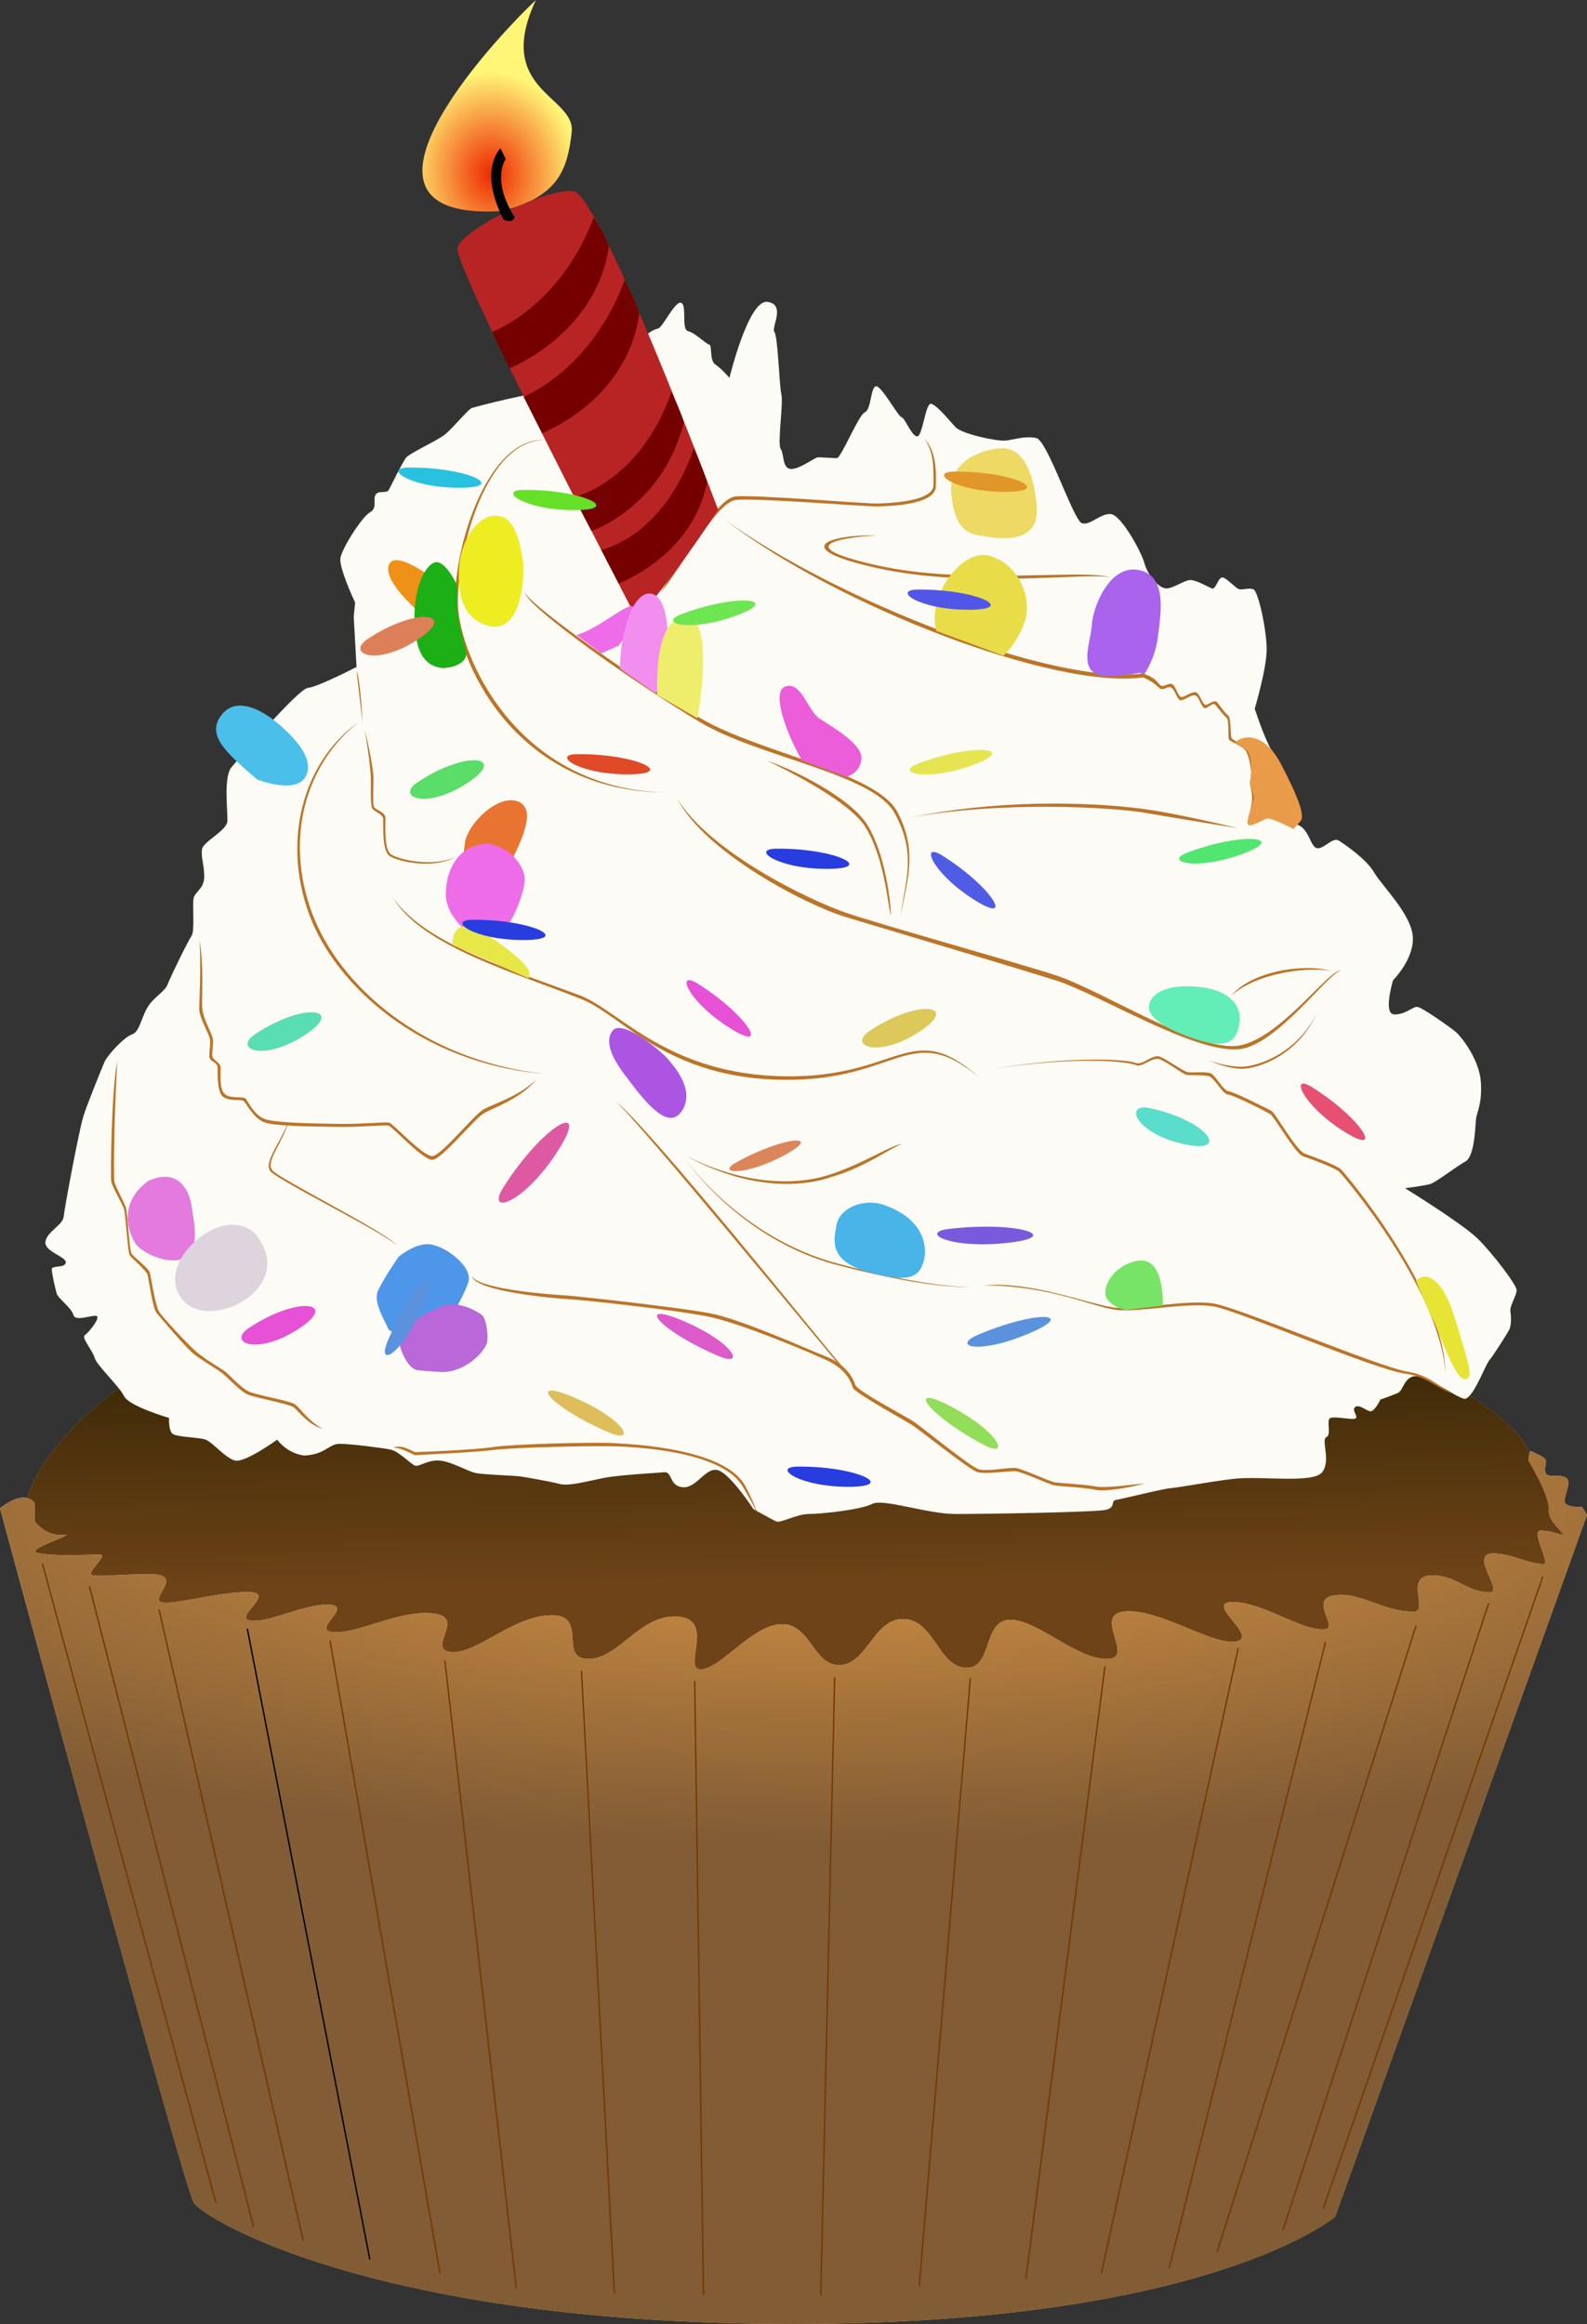 <?xml version="1.0" encoding="UTF-8" standalone="no"?>
<!-- Created with Inkscape (http://www.inkscape.org/) -->

<svg
   width="306.941mm"
   height="449.358mm"
   viewBox="0 0 306.941 449.358"
   version="1.1"
   id="svg5"
   inkscape:version="1.1.1 (3bf5ae0d25, 2021-09-20)"
   sodipodi:docname="cupcake1.svg"
   xmlns:inkscape="http://www.inkscape.org/namespaces/inkscape"
   xmlns:sodipodi="http://sodipodi.sourceforge.net/DTD/sodipodi-0.dtd"
   xmlns:xlink="http://www.w3.org/1999/xlink"
   xmlns="http://www.w3.org/2000/svg"
   xmlns:svg="http://www.w3.org/2000/svg">
  <rect x="0" y="0" width="306.941" height="449.358" fill="#333333" stroke="none"/>
  <style
     id="style163732">#g163450.candle {  }
</style>
  <sodipodi:namedview
     id="namedview7"
     pagecolor="#505050"
     bordercolor="#eeeeee"
     borderopacity="1"
     inkscape:pageshadow="0"
     inkscape:pageopacity="0"
     inkscape:pagecheckerboard="0"
     inkscape:document-units="mm"
     showgrid="false"
     fit-margin-top="0"
     fit-margin-left="0"
     fit-margin-right="0"
     fit-margin-bottom="0"
     inkscape:snap-others="false"
     inkscape:snap-nodes="true"
     inkscape:snap-global="false"
     inkscape:zoom="0.6732052"
     inkscape:cx="502.81846"
     inkscape:cy="918.73919"
     inkscape:window-width="1920"
     inkscape:window-height="1051"
     inkscape:window-x="-9"
     inkscape:window-y="-9"
     inkscape:window-maximized="1"
     inkscape:current-layer="layer1"
     showguides="false" />
  <defs
     id="defs2">
    <linearGradient
       inkscape:collect="always"
       id="linearGradient2121">
      <stop
         style="stop-color:#da9544;stop-opacity:1"
         offset="0"
         id="stop2117" />
      <stop
         style="stop-color:#815c35;stop-opacity:1"
         offset="1"
         id="stop2119" />
    </linearGradient>
    <linearGradient
       inkscape:collect="always"
       id="linearGradient1522">
      <stop
         style="stop-color:#6d4317;stop-opacity:1"
         offset="0"
         id="stop1518" />
      <stop
         style="stop-color:#2f2203;stop-opacity:1"
         offset="1"
         id="stop1520" />
    </linearGradient>
    <linearGradient
       inkscape:collect="always"
       id="fire">
      <stop
         style="stop-color:#ee2800;stop-opacity:1"
         offset="0"
         id="stop155939" />
      <stop
         style="stop-color:#fff576;stop-opacity:1"
         offset="1"
         id="stop155941" />
    </linearGradient>
    <linearGradient
       inkscape:collect="always"
       id="paper">
      <stop
         style="stop-color:#fef5e3;stop-opacity:1"
         offset="0"
         id="stop147431" />
      <stop
         style="stop-color:#ecc171;stop-opacity:1"
         offset="1"
         id="stop147433" />
    </linearGradient>
    <linearGradient
       inkscape:collect="always"
       id="cake1">
      <stop
         style="stop-color:#dfb758;stop-opacity:1;"
         offset="0"
         id="stop96524" />
      <stop
         style="stop-color:#b28211;stop-opacity:1"
         offset="1"
         id="stop96526" />
    </linearGradient>
    <inkscape:perspective
       sodipodi:type="inkscape:persp3d"
       inkscape:vp_x="0 : 208.19075 : 1"
       inkscape:vp_y="0 : 1000 : 0"
       inkscape:vp_z="482.33543 : 208.19075 : 1"
       inkscape:persp3d-origin="241.16772 : 127.80151 : 1"
       id="perspective26564" />
    <linearGradient
       inkscape:collect="always"
       xlink:href="#cake1"
       id="linearGradient141292"
       gradientUnits="userSpaceOnUse"
       x1="82.669"
       y1="106.979"
       x2="82.07"
       y2="54.003"
       gradientTransform="translate(-450.727,91.479)" />
    <radialGradient
       inkscape:collect="always"
       xlink:href="#paper"
       id="radialGradient147437"
       cx="-379.585"
       cy="-123.077"
       fx="-379.585"
       fy="-123.077"
       r="153.47"
       gradientTransform="matrix(-1.556,-0.002,4.5961804e-4,-0.425,-953.276,131.129)"
       gradientUnits="userSpaceOnUse" />
    <radialGradient
       inkscape:collect="always"
       xlink:href="#fire"
       id="radialGradient155947"
       cx="-423.822"
       cy="-64.568"
       fx="-423.822"
       fy="-64.568"
       r="12.279"
       gradientTransform="matrix(1.35,-0.05,0.067,1.603,149.267,9.157)"
       gradientUnits="userSpaceOnUse" />
    <linearGradient
       inkscape:collect="always"
       xlink:href="#linearGradient1522"
       id="linearGradient975"
       gradientUnits="userSpaceOnUse"
       gradientTransform="translate(-450.727,91.479)"
       x1="82.669"
       y1="106.979"
       x2="82.07"
       y2="54.003" />
    <radialGradient
       inkscape:collect="always"
       xlink:href="#linearGradient2121"
       id="radialGradient147437-7"
       cx="-379.585"
       cy="-123.077"
       fx="-379.585"
       fy="-123.077"
       r="153.47"
       gradientTransform="matrix(-1.556,-0.002,4.5961804e-4,-0.425,-953.276,131.129)"
       gradientUnits="userSpaceOnUse" />
  </defs>
  <g
     inkscape:label="Layer 1"
     inkscape:groupmode="layer"
     id="layer1"
     transform="translate(522.321,106.824)">
    <path
       style="fill:url(#linearGradient141292);fill-opacity:1;stroke:none;stroke-width:0.265px;stroke-linecap:butt;stroke-linejoin:miter;stroke-opacity:1"
       d="m -517.179,183.162 c 3.827,-13.963 36.097,-51.196 145.371,-49.334 109.274,1.862 144.348,35.014 144.943,39.645 0.595,4.631 5.353,7.889 5.353,7.889 l 2.534,7.656 -1.577,8.122 c 0,0 -88.097,38.025 -158.792,34.697 -70.695,-3.328 -136.347,-33.277 -136.347,-33.277 l -3.724,-10.379 z"
       id="path3850-3" />
    <path
       style="fill:url(#linearGradient975);fill-opacity:1;stroke:none;stroke-width:0.265px;stroke-linecap:butt;stroke-linejoin:miter;stroke-opacity:1"
       d="m -517.179,183.162 c 3.827,-13.963 36.097,-51.196 145.371,-49.334 109.274,1.862 144.348,35.014 144.943,39.645 0.595,4.631 5.353,7.889 5.353,7.889 l 2.534,7.656 -1.577,8.122 c 0,0 -88.097,38.025 -158.792,34.697 -70.695,-3.328 -136.347,-33.277 -136.347,-33.277 l -3.724,-10.379 z"
       id="path3850-3-0" />
    <path
       style="fill:#fcfbf5;fill-opacity:1;stroke:none;stroke-width:0.296px;stroke-linecap:butt;stroke-linejoin:miter;stroke-opacity:1"
       d="m -463.548,174.613 c -3.396,-0.485 -5.161,-3.069 -5.161,-3.069 0,0 -6.248,4.523 -8.149,4.038 -1.902,-0.485 -4.346,-3.554 -5.705,-4.038 -1.358,-0.485 -5.569,-0.485 -6.384,-1.131 -0.815,-0.646 -0.679,-3.069 -0.679,-3.069 0,0 -7.742,-2.261 -8.693,-4.2 -0.951,-1.938 -5.297,-5.976 -5.705,-7.43 -0.407,-1.454 -2.581,-3.877 -1.902,-4.361 0.679,-0.485 2.581,-2.746 2.445,-3.554 -0.136,-0.808 -4.211,1.131 -4.618,-0.323 -0.407,-1.454 -2.988,-3.23 -3.26,-4.2 -0.272,-0.969 -0.951,-3.877 -0.951,-4.684 0,-0.808 2.581,-0.162 2.716,-1.292 0.136,-1.131 -4.211,-2.1 -3.939,-4.038 0.272,-1.938 3.396,-3.231 3.531,-4.846 0.136,-1.615 2.988,-16.799 3.803,-19.383 0.815,-2.584 3.531,-9.207 4.075,-10.499 0.543,-1.292 3.803,-4.846 5.297,-5.33 1.494,-0.485 1.766,-3.069 2.988,-5.169 1.222,-2.1 3.396,-3.069 3.939,-4.523 0.543,-1.454 3.939,-8.399 4.618,-9.368 0.679,-0.969 0.136,-5.976 0.407,-7.269 0.272,-1.292 1.902,-1.777 2.037,-3.877 0.136,-2.1 -0.679,-4.2 -0.407,-5.653 0.272,-1.454 4.754,-3.554 4.89,-5.33 0.136,-1.777 -0.815,-8.561 0.815,-10.499 1.63,-1.938 12.903,-15.183 14.805,-15.345 1.902,-0.162 9.372,-4.038 9.372,-4.038 l -0.543,-9.691 0.272,-2.746 c 0,0 -3.124,-6.622 -2.852,-8.561 0.272,-1.938 4.211,-8.076 5.705,-8.884 1.494,-0.808 0.543,-2.423 1.087,-3.392 0.543,-0.969 2.173,-0.162 2.581,-0.969 0.407,-0.808 2.581,-5.169 3.26,-6.138 0.679,-0.969 6.248,-3.392 7.742,-4.684 1.494,-1.292 4.482,-4.846 5.025,-5.007 0.543,-0.162 11.409,-3.069 14.941,-3.069 3.531,0 10.187,-0.969 12.36,-1.292 2.173,-0.323 2.852,-6.138 4.482,-7.915 1.63,-1.777 3.26,-2.907 4.211,-3.069 0.951,-0.162 3.26,-5.33 4.482,-5.007 1.222,0.323 0,5.169 1.358,5.492 1.358,0.323 3.396,2.423 4.075,2.584 0.679,0.162 0,3.069 1.222,3.877 1.222,0.808 2.716,2.584 2.716,2.584 0,0 3.667,-15.183 7.334,-14.699 3.667,0.485 0.679,5.007 1.358,5.815 0.679,0.808 0.951,10.499 1.358,12.114 0.407,1.615 -0.815,9.53 -0.136,10.499 0.679,0.969 0.272,3.715 1.902,3.877 1.63,0.162 4.754,-2.261 5.297,-2.261 0.543,0 2.852,0.162 3.667,0.162 0.815,0 4.211,-8.399 5.433,-8.884 1.222,-0.485 1.087,-5.007 2.173,-5.007 1.087,0 4.211,5.815 4.89,5.976 0.679,0.162 1.902,3.554 2.988,3.715 1.087,0.162 1.63,-6.461 2.716,-6.299 1.087,0.162 3.531,3.23 4.754,4.523 1.222,1.292 7.878,2.746 9.643,2.584 1.766,-0.162 3.803,-0.969 5.976,-0.485 2.173,0.485 7.199,15.991 8.829,16.475 1.63,0.485 3.531,-1.938 5.569,-1.777 2.037,0.162 5.976,7.43 6.52,9.53 0.543,2.1 2.716,4.846 4.211,4.846 1.494,0 3.667,-1.777 4.89,-1.615 1.222,0.162 3.124,1.292 3.939,1.615 0.815,0.323 1.222,-2.423 2.173,-2.1 0.951,0.323 2.445,2.1 3.124,2.261 0.679,0.162 1.766,-0.323 2.716,0 0.951,0.323 2.581,7.915 2.581,11.63 0,3.715 -2.309,11.468 -2.309,11.468 0,0 1.766,5.492 3.26,8.076 1.494,2.584 4.482,9.207 5.025,14.376 2.309,0.808 2.445,4.361 3.803,4.523 1.358,0.162 2.988,-2.261 4.211,-1.454 1.222,0.808 5.297,3.554 6.791,6.138 1.494,2.584 7.063,7.915 7.47,12.276 0.407,4.361 -3.803,8.561 -3.803,8.561 0,0 -2.037,6.623 0.272,6.623 2.309,0 3.531,-1.615 4.482,-1.454 0.951,0.162 5.976,3.715 7.199,4.684 1.222,0.969 4.754,5.492 5.025,9.853 0.272,4.361 -0.815,5.815 -0.951,7.269 -0.136,1.454 -0.272,7.107 -2.037,8.076 -1.766,0.969 -5.705,4.038 -6.791,4.361 -1.087,0.323 -4.89,0.808 -4.89,0.808 0,0 11.002,6.784 13.99,9.691 2.988,2.907 7.606,9.045 7.606,10.015 0,0.969 -1.358,3.069 -1.222,4.038 0.136,0.969 0.272,2.746 -0.272,3.715 -0.543,0.969 -2.988,4.846 -3.803,5.815 -0.815,0.969 -3.26,7.753 -4.89,7.43 -1.63,-0.323 -6.655,-4.2 -9.1,-4.361 -2.445,-0.162 -2.581,2.746 -3.667,3.231 -1.087,0.485 -3.396,1.292 -3.396,1.292 0,0 -1.087,2.261 -1.902,2.261 -0.815,0 -2.173,-1.454 -2.988,-0.808 -0.815,0.646 0.951,2.1 -0.136,2.261 -1.087,0.162 -3.667,-0.485 -4.618,-0.162 -0.951,0.323 0.272,3.23 -0.815,3.715 -1.087,0.485 0.951,4.523 -0.815,6.784 -1.766,2.261 -11.952,0.646 -17.25,1.292 -5.297,0.646 -10.051,1.615 -11.952,1.777 -1.902,0.162 -9.372,2.1 -10.594,2.261 -1.222,0.162 0,1.454 -2.037,1.938 -2.037,0.485 -23.497,0.808 -29.066,0.808 -5.569,0 -13.99,-3.069 -16.163,-1.938 -2.173,1.131 -9.915,1.938 -12.224,1.938 -2.309,0 -5.433,1.777 -6.248,1.454 -0.815,-0.323 -4.482,-2.423 -4.482,-2.423 0,0 -4.211,-6.461 -6.655,-7.43 -2.445,-0.969 -4.211,3.392 -6.927,3.231 -2.716,-0.162 -2.037,-3.069 -3.667,-2.907 -1.63,0.162 -8.557,0.485 -11.817,1.131 -3.26,0.646 -6.655,1.615 -8.421,1.131 -1.766,-0.485 -6.52,-1.292 -7.606,-1.454 -1.087,-0.162 -6.927,-0.323 -8.557,-0.646 -1.63,-0.323 -4.754,-2.261 -7.063,-2.423 -2.309,-0.162 -3.939,1.292 -4.754,0.969 -0.815,-0.323 -3.124,-2.746 -4.618,-3.069 -1.494,-0.323 -7.742,-1.131 -9.915,-1.131 -2.173,0 -2.716,2.1 -6.927,2.261 z"
       id="filling" />
    <path
       style="fill:url(#radialGradient147437);fill-opacity:1;stroke:none;stroke-width:0.265px;stroke-linecap:butt;stroke-linejoin:miter;stroke-opacity:1"
       d="m -522.321,184.808 c 0,0 35.489,131.181 37.5,134.307 2.011,3.126 35.519,23.453 116.006,23.42 80.487,-0.033 104.724,-20.759 104.724,-20.759 l 48.711,-135.684 -0.951,-1.53 c 0,0 -2.541,0.132 -3.236,-0.675 -0.695,-0.806 1.39,-4.015 0.201,-4.92 -1.188,-0.905 -3.346,0.082 -3.949,-0.856 -0.603,-0.938 0.475,-2.386 -0.311,-2.995 -0.786,-0.609 -2.797,-1.415 -2.797,-1.415 l -0.293,1.827 c 0,0 4.205,6.928 3.949,9.544 -0.256,2.616 4.052,5.188 2.322,4.805 -1.421,-0.315 -1.789,-0.653 -3.858,-0.757 -2.106,-0.106 1.904,6.477 0.585,6.467 -3.32,-0.025 -5.969,-2.009 -9.819,-2.04 -4.792,-0.04 2.265,7.622 -0.735,7.527 -4.495,-0.141 -6.322,-3.195 -10.894,-3.298 -5.774,-0.13 -0.692,7.019 -3.712,7.026 -6.117,0.015 -10.331,-3.933 -15.432,-3.143 -5.101,0.79 1.478,6.73 -2.106,6.549 -4.215,0.259 -11.805,-5.299 -17.568,-5.266 -5.529,0.077 5.229,6.697 0.786,7.619 -4.443,0.921 -14.774,-6.319 -21.466,-5.809 -6.692,0.51 2.337,9.283 -3.679,9.201 -6.015,-0.082 -13.512,-7.717 -18.723,-7.569 -5.211,0.148 -3.2,9.445 -8.447,9.281 -5.248,-0.165 -6.143,-9.215 -11.958,-9.429 -5.814,-0.214 -7.058,8.606 -12.305,8.886 -5.248,0.28 -5.631,-7.8 -11.226,-7.898 -5.595,-0.099 -11.93,8.639 -15.715,8.754 -3.785,0.115 2.871,-9.676 -4.48,-10.219 -7.35,-0.543 -11.391,8.195 -17.333,8.195 -5.942,0 0.146,-8.606 -7.259,-8.458 -7.405,0.148 -14.444,7.635 -19.326,7.109 -4.882,-0.527 3.163,-6.763 -3.456,-7.454 -6.619,-0.691 -14.188,3.834 -19.089,3.62 -4.9,-0.214 3.986,-5.167 -1.06,-5.315 -5.046,-0.148 -11.793,3.669 -15.231,3.061 -3.437,-0.609 5.705,-5.644 -0.677,-5.512 -6.381,0.132 -13.768,2.501 -16.383,1.991 -2.615,-0.51 4.608,-5.447 -2.194,-5.43 -6.802,0.016 -8.447,0.461 -10.879,0.263 -2.432,-0.197 3.236,-4.097 0.914,-4.064 -2.322,0.033 -9.215,0.378 -11.885,-0.329 -2.669,-0.708 8.264,-3.85 4.937,-3.488 -3.328,0.362 -5.485,-2.583 -5.485,-2.583 l -0.018,-3.538 c 0,0 -1.6,-2.989 -6.704,0.985 z"
       id="path1120-4"
       sodipodi:nodetypes="csscccssssccsssssssssccssssssssssssssssssscssssccsc" />
    <path
       style="fill:url(#radialGradient147437-7);fill-opacity:1;stroke:none;stroke-width:0.265px;stroke-linecap:butt;stroke-linejoin:miter;stroke-opacity:1"
       d="m -522.321,184.808 c 0,0 35.489,131.181 37.5,134.307 2.011,3.126 35.519,23.453 116.006,23.42 80.487,-0.033 104.724,-20.759 104.724,-20.759 l 48.711,-135.684 -0.951,-1.53 c 0,0 -2.541,0.132 -3.236,-0.675 -0.695,-0.806 1.39,-4.015 0.201,-4.92 -1.188,-0.905 -3.346,0.082 -3.949,-0.856 -0.603,-0.938 0.475,-2.386 -0.311,-2.995 -0.786,-0.609 -2.797,-1.415 -2.797,-1.415 l -0.293,1.827 c 0,0 4.205,6.928 3.949,9.544 -0.256,2.616 4.052,5.188 2.322,4.805 -1.421,-0.315 -1.789,-0.653 -3.858,-0.757 -2.106,-0.106 1.904,6.477 0.585,6.467 -3.32,-0.025 -5.969,-2.009 -9.819,-2.04 -4.792,-0.04 2.265,7.622 -0.735,7.527 -4.495,-0.141 -6.322,-3.195 -10.894,-3.298 -5.774,-0.13 -0.692,7.019 -3.712,7.026 -6.117,0.015 -10.331,-3.933 -15.432,-3.143 -5.101,0.79 1.478,6.73 -2.106,6.549 -4.215,0.259 -11.805,-5.299 -17.568,-5.266 -5.529,0.077 5.229,6.697 0.786,7.619 -4.443,0.921 -14.774,-6.319 -21.466,-5.809 -6.692,0.51 2.337,9.283 -3.679,9.201 -6.015,-0.082 -13.512,-7.717 -18.723,-7.569 -5.211,0.148 -3.2,9.445 -8.447,9.281 -5.248,-0.165 -6.143,-9.215 -11.958,-9.429 -5.814,-0.214 -7.058,8.606 -12.305,8.886 -5.248,0.28 -5.631,-7.8 -11.226,-7.898 -5.595,-0.099 -11.93,8.639 -15.715,8.754 -3.785,0.115 2.871,-9.676 -4.48,-10.219 -7.35,-0.543 -11.391,8.195 -17.333,8.195 -5.942,0 0.146,-8.606 -7.259,-8.458 -7.405,0.148 -14.444,7.635 -19.326,7.109 -4.882,-0.527 3.163,-6.763 -3.456,-7.454 -6.619,-0.691 -14.188,3.834 -19.089,3.62 -4.9,-0.214 3.986,-5.167 -1.06,-5.315 -5.046,-0.148 -11.793,3.669 -15.231,3.061 -3.437,-0.609 5.705,-5.644 -0.677,-5.512 -6.381,0.132 -13.768,2.501 -16.383,1.991 -2.615,-0.51 4.608,-5.447 -2.194,-5.43 -6.802,0.016 -8.447,0.461 -10.879,0.263 -2.432,-0.197 3.236,-4.097 0.914,-4.064 -2.322,0.033 -9.215,0.378 -11.885,-0.329 -2.669,-0.708 8.264,-3.85 4.937,-3.488 -3.328,0.362 -5.485,-2.583 -5.485,-2.583 l -0.018,-3.538 c 0,0 -1.6,-2.989 -6.704,0.985 z"
       id="path1120-4-8"
       sodipodi:nodetypes="csscccssssccsssssssssccssssssssssssssssssscssssccsc" />
    <g
       id="filling-details"
       transform="matrix(1.027,0,0,1.221,-451.387,75.145)"
       style="fill:#bc7428;fill-opacity:1">
      <path
         style="fill:#bc7428;fill-opacity:1;stroke:none;stroke-width:0.265px;stroke-linecap:butt;stroke-linejoin:miter;stroke-opacity:1"
         d="m -46.995,18.941 c -0.796,13.245 -0.579,18.059 -0.579,18.963 0.036,0.724 1.918,3.402 2.244,4.415 0.313,0.974 0.579,6.659 1.086,7.238 0.507,0.579 3.185,2.244 3.402,2.968 0.217,0.724 1.05,5.356 1.773,6.225 0.724,0.869 5.392,5.211 7.202,6.442 1.809,1.23 4.104,2.314 5.067,2.895 0.871,0.526 3.112,2.678 4.632,3.257 1.52,0.579 7.745,1.448 8.686,2.027 0.941,0.579 2.606,2.75 5.284,3.908 -2.968,-0.724 -4.674,-2.893 -5.537,-3.438 -0.908,-0.574 -7.21,-1.496 -8.758,-2.063 -1.247,-0.457 -3.691,-2.642 -4.632,-3.293 -0.941,-0.651 -3.172,-1.683 -5.139,-2.895 -1.794,-1.106 -6.462,-5.878 -7.31,-6.695 -0.762,-0.734 -1.508,-5.599 -1.737,-6.116 -0.29,-0.651 -2.72,-2.402 -3.293,-2.968 -0.439,-0.433 -0.76,-6.442 -1.122,-7.383 -0.362,-0.941 -2.352,-3.655 -2.425,-4.524 -0.072,-0.869 -1e-6,-13.535 1.158,-18.963 z"
         id="path26173-11"
         sodipodi:nodetypes="ccsssssssscsssssssssc" />
      <path
         style="fill:#bc7428;fill-opacity:1;stroke:none;stroke-width:0.265px;stroke-linecap:butt;stroke-linejoin:miter;stroke-opacity:1"
         d="m 4.975,80.201 c 1.964,-0.561 3.687,0.721 4.201,0.721 0.514,0 10.975,-0.334 14.624,-0.802 3.648,-0.468 18.249,-0.805 22.709,-0.621 4.576,0.189 20.346,0.982 24.509,6.408 1.263,1.731 2.713,4.958 2.713,4.958 0,0 -1.799,-3.014 -3.072,-4.684 C 66.55,80.79 51.07,80.113 46.558,80.006 42.067,79.899 27.482,80.192 23.851,80.585 20.197,80.98 9.566,81.375 9.136,81.398 8.781,81.417 6.94,80.295 4.975,80.201 Z"
         id="path31524-8"
         sodipodi:nodetypes="csssccssssc" />
      <path
         style="fill:#bc7428;fill-opacity:1;stroke:none;stroke-width:0.265px;stroke-linecap:butt;stroke-linejoin:miter;stroke-opacity:1"
         d="m 146.508,85.898 c -1.654,0.066 -7.276,0.794 -9.26,0.463 -1.984,-0.331 -6.879,-0.529 -7.739,-0.661 -0.86,-0.132 -5.887,-2.051 -7.144,-2.249 -1.257,-0.198 -5.424,0.595 -7.078,0.198 C 113.634,83.253 104.373,76.836 102.918,76.043 101.463,75.249 92.335,71.214 92.004,70.288 91.673,69.362 90.351,67.047 86.514,65.79 82.678,64.533 70.441,59.837 64.487,58.911 58.534,57.985 40.146,56.265 37.765,56.133 35.383,56.001 21.625,55.273 19.773,53.09 c 0.992,2.447 15.775,3.505 17.996,3.599 2.549,0.094 20.336,1.697 26.722,2.806 5.694,0.989 17.799,5.218 21.949,6.805 3.967,1.517 4.745,3.515 5.121,4.452 0.294,0.733 9.513,5.044 10.984,5.801 1.575,0.81 11.059,7.263 12.508,7.555 1.751,0.353 6.008,-0.257 7.196,-0.144 1.267,0.12 6.376,2.098 7.189,2.229 0.93,0.15 5.746,0.319 7.827,0.7 1.719,0.315 5.937,-0.267 9.244,-0.995 z"
         id="path35768-2"
         sodipodi:nodetypes="csssssssssccssssssssc" />
      <path
         style="fill:#bc7428;fill-opacity:1;stroke:none;stroke-width:0.265px;stroke-linecap:butt;stroke-linejoin:miter;stroke-opacity:1"
         d="m 46.827,25.375 c 6.218,3.903 38.1,37.505 42.995,42.267 -0.355,-0.281 0.011,0.336 -0.546,-0.211 C 84.772,63.009 50.906,28.219 46.827,25.375 Z"
         id="path41939-0"
         sodipodi:nodetypes="ccsc" />
      <path
         style="fill:#bc7428;fill-opacity:1;stroke:none;stroke-width:0.265px;stroke-linecap:butt;stroke-linejoin:miter;stroke-opacity:1"
         d="m 116.2,54.523 c 9.261,-0.748 20.58,3.274 25.07,3.555 4.49,0.281 13.564,-1.403 18.428,-0.655 4.864,0.748 30.982,10.039 36.295,10.758 3.662,0.495 5.31,1.901 8.419,3.555 -3.758,-1.479 -4.8,-2.654 -8.405,-3.183 -5.507,-0.397 -31.465,-9.898 -36.342,-10.673 -4.82,-0.766 -13.731,0.873 -18.156,0.549 -4.511,-0.33 -12.588,-3.905 -25.31,-3.905 z"
         id="path43302-5"
         sodipodi:nodetypes="csssccssc" />
      <path
         style="fill:#bc7428;fill-opacity:1;stroke:none;stroke-width:0.265px;stroke-linecap:butt;stroke-linejoin:miter;stroke-opacity:1"
         d="m 118.33,20.15 c 15.941,-2.084 25.202,-1.323 26.458,-0.86 1.257,0.463 3.167,-1.428 4.564,-0.992 1.302,0.406 4.366,2.315 5.226,2.447 0.86,0.132 3.44,-0.132 4.366,0.198 0.926,0.331 2.381,2.778 3.373,2.844 0.992,0.066 7.342,2.778 8.07,3.109 0.728,0.331 4.696,6.284 6.218,6.747 1.521,0.463 6.085,1.852 6.879,2.514 0.794,0.661 19.513,19.248 19.645,32.279 -0.926,-13.163 -19.088,-31.178 -19.983,-31.898 -0.793,-0.639 -5.344,-2.034 -6.843,-2.474 -1.472,-0.432 -5.38,-6.261 -6.153,-6.666 -0.671,-0.352 -6.868,-3.022 -7.995,-3.105 -0.941,-0.069 -2.45,-2.501 -3.456,-2.86 -0.843,-0.301 -3.497,-0.136 -4.247,-0.246 -0.837,-0.123 -3.586,-1.987 -5.149,-2.482 -1.294,-0.41 -3.337,1.353 -4.381,0.954 -1.351,-0.517 -9.791,-1.526 -26.592,0.492 z"
         id="path47707-3"
         sodipodi:nodetypes="csssssssscssssssssc" />
      <path
         style="fill:#bc7428;fill-opacity:1;stroke:none;stroke-width:0.265px;stroke-linecap:butt;stroke-linejoin:miter;stroke-opacity:1"
         d="m -31.49,-0.157 c 0.899,4.471 0.331,9.26 0.529,10.914 0.198,1.654 1.852,3.903 1.984,4.763 0.132,0.86 -0.265,2.381 -0.066,2.844 0.198,0.463 1.455,0.926 1.521,1.587 0.066,0.661 -0.331,3.373 0.728,4.233 1.058,0.86 3.638,0.331 4.035,0.794 0.397,0.463 1.654,2.712 3.704,3.241 2.051,0.529 7.622,0.663 14.023,0.728 4.141,0.042 8.533,-0.331 9.26,-0.198 0.728,0.132 6.482,5.49 8.202,5.292 1.72,-0.198 7.739,-6.482 9.459,-7.342 1.72,-0.86 6.845,-2.091 9.988,-4.763 -2.602,2.892 -8.171,4.541 -9.715,5.264 -1.893,0.886 -7.857,7.23 -9.743,7.432 -1.733,0.185 -7.552,-5.236 -8.296,-5.401 -0.793,-0.175 -4.985,0.243 -9.086,0.196 -6.365,-0.073 -11.887,-0.135 -14.085,-0.663 -2.093,-0.502 -3.559,-2.91 -4.034,-3.366 -0.498,-0.478 -2.962,0.067 -4.066,-0.809 -1.119,-0.888 -0.891,-3.898 -0.953,-4.638 -0.062,-0.746 -1.204,-0.847 -1.451,-1.366 -0.263,-0.553 0.164,-2.066 0.035,-2.965 -0.143,-1.002 -1.912,-3.196 -2.049,-4.852 0.044,-1.355 0.374,-6.766 0.075,-10.925 z"
         id="path51957-5"
         sodipodi:nodetypes="cssssssssssscsssssssssscc" />
      <path
         style="fill:#bc7428;fill-opacity:1;stroke:none;stroke-width:0.265px;stroke-linecap:butt;stroke-linejoin:miter;stroke-opacity:1"
         d="m 60.056,34.635 c 0,0 10.319,12.303 28.509,16.404 18.19,4.101 25.135,3.704 25.135,3.704 0,0 -6.936,0.578 -25.202,-3.473 C 70.255,47.225 60.056,34.635 60.056,34.635 Z"
         id="path61528-6"
         sodipodi:nodetypes="cscsc" />
      <path
         style="fill:#bc7428;fill-opacity:1;stroke:none;stroke-width:0.265px;stroke-linecap:butt;stroke-linejoin:miter;stroke-opacity:1"
         d="M -1.46,-34.752 C -11.779,-27.872 -15.412,-15.99 -10.319,-4.481 -5.226,7.029 10.446,18.827 33.267,21.009 10.38,19.356 -5.836,7.175 -10.832,-4.203 c -5.084,-11.578 -1.371,-24.105 9.372,-30.549 z"
         id="path63541-8"
         sodipodi:nodetypes="cscsc" />
      <path
         style="fill:#bc7428;fill-opacity:1;stroke:none;stroke-width:0.265px;stroke-linecap:butt;stroke-linejoin:miter;stroke-opacity:1"
         d="m 60.188,34.04 c 10.852,4.547 20.505,4.763 27.12,2.91 6.615,-1.852 11.443,-4.696 13.56,-4.829 -2.12,0.522 -6.843,3.669 -13.393,5.243 -6.685,1.917 -16.603,1.588 -27.286,-3.325 z"
         id="path64565-0"
         sodipodi:nodetypes="csccc" />
      <path
         style="fill:#bc7428;fill-opacity:1;stroke:none;stroke-width:0.265px;stroke-linecap:butt;stroke-linejoin:miter;stroke-opacity:1"
         d="m -0.377,-33.467 c 1.183,4.079 1.665,6.771 1.651,7.933 -0.012,0.991 -0.144,3.416 0.033,4.125 0.177,0.709 2.217,0.84 2.217,1.951 0,1.064 -0.266,4.877 0.975,5.675 1.241,0.798 7.728,2.203 12.324,0.443 -4.512,2.08 -11.238,0.661 -12.58,-0.169 -1.355,-0.837 -1.106,-4.686 -1.162,-5.845 -0.042,-0.875 -1.932,-1.098 -2.145,-1.854 -0.243,-0.863 -0.148,-3.251 -0.163,-4.387 0.006,-1.077 -0.327,-3.742 -1.151,-7.872 z"
         id="path65762-9"
         sodipodi:nodetypes="csssscssscc" />
      <path
         style="fill:#bc7428;fill-opacity:1;stroke:none;stroke-width:0.265px;stroke-linecap:butt;stroke-linejoin:miter;stroke-opacity:1"
         d="M 4.975,-6.842 C 11.079,0.528 27.269,4.527 40.429,8.687 47.912,11.306 56.892,21.128 78.688,21.409 100.484,21.689 102.448,11.961 115.358,21.596 102.355,12.522 100.151,22.083 78.782,21.97 56.435,21.852 48.234,11.773 40.335,9.154 27.056,4.753 10.214,0.642 4.975,-6.842 Z"
         id="path71579-8"
         sodipodi:nodetypes="ccscssc" />
      <path
         style="fill:#bc7428;fill-opacity:1;stroke:none;stroke-width:0.265px;stroke-linecap:butt;stroke-linejoin:miter;stroke-opacity:1"
         d="m 58.485,-22.541 c 6.132,8.412 24.517,15.94 31.709,18.038 6.178,1.802 32.763,8.031 39.569,9.916 8.817,2.442 26.754,12.254 34.518,11.132 C 172.045,15.422 181.213,4.384 183.458,4.664 181.119,4.945 171.34,16.611 164.217,17.125 155.647,17.743 137.977,8.399 129.615,6.184 120.712,3.825 97.356,-1.979 90.105,-3.838 82.687,-5.739 63.69,-14.008 58.485,-22.541 Z"
         id="path74844-06"
         sodipodi:nodetypes="cssscsssc" />
      <path
         style="fill:#bc7428;fill-opacity:1;stroke:none;stroke-width:0.265px;stroke-linecap:butt;stroke-linejoin:miter;stroke-opacity:1"
         d="m 33.663,-79.351 c -11.194,-0.222 -16.675,17.672 -16.493,25.918 0.181,8.247 11.142,29.478 39.421,29.906 -29.362,-0.091 -39.909,-21.611 -39.985,-29.934 -0.091,-9.979 6.631,-26.545 17.058,-25.89 z"
         id="path78789-8"
         sodipodi:nodetypes="cscsc" />
      <path
         style="fill:#bc7428;fill-opacity:1;stroke:none;stroke-width:0.265px;stroke-linecap:butt;stroke-linejoin:miter;stroke-opacity:1"
         d="m 75.414,-28.544 c 3.335,0.852 15.435,5.426 18.896,10.196 3.461,4.771 4.402,12.562 4.402,14.34 -0.649,-1.871 -1.179,-9.194 -4.864,-14.125 -3.443,-4.608 -18.434,-10.411 -18.434,-10.411 z"
         id="path79177-68"
         sodipodi:nodetypes="cscsc" />
      <path
         style="fill:#bc7428;fill-opacity:1;stroke:none;stroke-width:0.265px;stroke-linecap:butt;stroke-linejoin:miter;stroke-opacity:1"
         d="m 100.537,-4.06 c 1.323,-5.821 3.241,-10.319 -0.661,-16.47 -3.903,-6.152 -25.795,-9.296 -36.773,-14.639 -11.33,-5.514 -31.785,-17.593 -33.408,-20.088 0.992,2.778 21.847,14.942 33.026,20.564 11.179,5.622 32.604,8.14 36.694,14.441 4.087,6.295 2.127,10.322 1.122,16.192 z"
         id="path79884-0"
         sodipodi:nodetypes="csscssc" />
      <path
         style="fill:#bc7428;fill-opacity:1;stroke:none;stroke-width:0.265px;stroke-linecap:butt;stroke-linejoin:miter;stroke-opacity:1"
         d="m 102.521,-19.604 c 19.507,-3.307 37.538,-2.078 44.318,-1.257 6.744,0.817 17.198,2.977 17.198,2.977 0,0 -10.436,-1.412 -17.363,-2.414 -6.72,-0.972 -27.351,-1.852 -44.152,0.695 z"
         id="path81238-1"
         sodipodi:nodetypes="cscsc" />
      <path
         style="fill:#bc7428;fill-opacity:1;stroke:none;stroke-width:0.265px;stroke-linecap:butt;stroke-linejoin:miter;stroke-opacity:1"
         d="m 55.277,-55.083 c 3.958,-4.022 10.539,-14.389 14.177,-14.772 3.639,-0.383 24.922,1.092 26.811,1.021 1.784,-0.067 10.788,-0.128 10.916,-3.192 0.128,-3.064 -0.192,-5.809 -2.17,-7.533 1.787,2.099 1.74,4.39 1.713,7.356 -0.025,2.654 -8.6,2.848 -10.461,2.911 -2.061,0.07 -23.561,-1.475 -26.941,-1.112 -3.489,0.375 -10.659,10.649 -14.044,15.32 z"
         id="path82234-0"
         sodipodi:nodetypes="cssscsssc" />
      <path
         style="fill:#bc7428;fill-opacity:1;stroke:none;stroke-width:0.265px;stroke-linecap:butt;stroke-linejoin:miter;stroke-opacity:1"
         d="m -1.92,-42.809 c 0.756,1.4 1.128,8.305 1.128,8.305 0,0 -0.92,-6.735 -1.128,-8.305 z"
         id="path84294-0"
         sodipodi:nodetypes="ccc" />
      <path
         style="fill:#bc7428;fill-opacity:1;stroke:none;stroke-width:0.265px;stroke-linecap:butt;stroke-linejoin:miter;stroke-opacity:1"
         d="m 162.81,8.661 c 4.376,-3.444 13.847,-4.663 18.797,-3.946 -5.237,-1.22 -15.044,0.05 -18.797,3.946 z"
         id="path84634-6"
         sodipodi:nodetypes="ccc" />
      <path
         style="fill:#bc7428;fill-opacity:1;stroke:none;stroke-width:0.265px;stroke-linecap:butt;stroke-linejoin:miter;stroke-opacity:1"
         d="m 67.65,-66.617 c 20.299,12.348 61.552,26.192 78.484,24.228 2.9,0.748 2.9,1.871 3.555,1.964 0.655,0.094 1.31,-0.468 1.964,-0.281 0.655,0.187 1.123,2.058 1.777,2.058 0.655,0 1.964,-0.935 2.713,-0.748 0.748,0.187 1.216,1.871 1.777,1.964 0.561,0.094 1.684,-0.935 2.245,-0.374 0.561,0.561 1.497,1.777 2.058,2.058 0.561,0.281 0.385,3.191 0.65,3.604 0.314,0.446 2.437,0.886 2.999,1.634 0.561,0.748 1.403,3.742 1.029,4.958 -0.374,1.216 0.748,1.964 0.093,4.022 -0.655,2.058 -1.216,2.9 -1.216,2.9 0,0 0.584,-1.784 0.837,-3.013 0.428,-2.083 -0.576,-2.832 -0.176,-4.059 0.387,-1.184 -0.349,-3.69 -0.848,-4.382 -0.623,-0.863 -2.864,-1.385 -3.207,-1.846 -0.275,-0.369 0.112,-3.054 -0.483,-3.45 -0.552,-0.366 -1.5,-1.455 -2.043,-1.993 -0.553,-0.548 -1.5,0.59 -2.058,0.478 -0.667,-0.134 -1.015,-1.775 -1.7,-1.986 -0.755,-0.232 -1.988,0.674 -2.746,0.759 -0.662,0.074 -1.141,-1.632 -1.805,-2.007 -0.59,-0.333 -1.113,0.283 -1.877,0.218 -0.633,-0.053 -0.872,-0.939 -3.483,-1.848 -16.565,1.95 -57.516,-11.242 -78.538,-24.859 z"
         id="path85188-1"
         sodipodi:nodetypes="ccssssssscssscsssssssssssccc" />
      <path
         style="fill:#bc7428;fill-opacity:1;stroke:none;stroke-width:0.265px;stroke-linecap:butt;stroke-linejoin:miter;stroke-opacity:1"
         d="m 96.039,-64.253 c -8.996,-0.132 -16.933,2.051 0.331,5.226 17.264,3.175 37.902,0.695 43.59,1.389 -5.655,-1.29 -27.008,1.26 -43.59,-1.819 -15.994,-2.97 -8.434,-4.366 -0.331,-4.796 z"
         id="path93094-1"
         sodipodi:nodetypes="cscsc" />
      <path
         style="fill:#bc7428;fill-opacity:1;stroke:none;stroke-width:0.265px;stroke-linecap:butt;stroke-linejoin:miter;stroke-opacity:1"
         d="m 158.547,18.893 c 0,0 3.307,1.058 6.35,0.992 3.043,-0.066 10.22,-2.15 13.891,-8.268 -3.373,6.284 -10.649,8.582 -13.957,8.599 -2.878,0.015 -6.284,-1.323 -6.284,-1.323 z"
         id="path93672-6"
         sodipodi:nodetypes="cscsc" />
      <path
         style="fill:#bc7428;fill-opacity:1;stroke:none;stroke-width:0.265px;stroke-linecap:butt;stroke-linejoin:miter;stroke-opacity:1"
         d="m -14.763,28.612 c -0.907,3.123 -4.356,6.253 -3.046,7.656 1.31,1.403 21.381,9.743 23.439,11.895 C 3.274,46.201 -16.843,37.846 -18.141,36.445 c -1.315,-1.419 1.749,-4.339 3.378,-7.834 z"
         id="path94534-0"
         sodipodi:nodetypes="cscsc" />
    </g>
    <path
       style="fill:none;stroke:#000000;stroke-width:0.265px;stroke-linecap:butt;stroke-linejoin:miter;stroke-opacity:1"
       d="M -450.787,330.085 -474.489,208.11"
       id="path2965-8" />
    <g
       id="g15715-4"
       style="stroke:#743900;stroke-opacity:1"
       transform="translate(-450.727,91.479)">
      <path
         style="fill:none;stroke:#743900;stroke-width:0.265px;stroke-linecap:butt;stroke-linejoin:miter;stroke-opacity:1"
         d="m -63.384,104.059 33.554,123.597"
         id="path2959-6" />
      <path
         style="fill:none;stroke:#743900;stroke-width:0.265px;stroke-linecap:butt;stroke-linejoin:miter;stroke-opacity:1"
         d="M -22.552,232.253 -54.316,108.355"
         id="path2961-7" />
      <path
         style="fill:none;stroke:#743900;stroke-width:0.265px;stroke-linecap:butt;stroke-linejoin:miter;stroke-opacity:1"
         d="m -40.844,112.892 27.881,122.002"
         id="path2963-7" />
      <path
         style="fill:none;stroke:#743900;stroke-width:0.265px;stroke-linecap:butt;stroke-linejoin:miter;stroke-opacity:1"
         d="M -7.769,118.935 13.51,241.307"
         id="path2967-5" />
      <path
         style="fill:none;stroke:#743900;stroke-width:0.265px;stroke-linecap:butt;stroke-linejoin:miter;stroke-opacity:1"
         d="M 28.275,244.298 14.445,122.771"
         id="path3082-3" />
      <path
         style="fill:none;stroke:#743900;stroke-width:0.265px;stroke-linecap:butt;stroke-linejoin:miter;stroke-opacity:1"
         d="M 40.872,124.773 47.236,245.131"
         id="path3084-88" />
      <path
         style="fill:none;stroke:#743900;stroke-width:0.265px;stroke-linecap:butt;stroke-linejoin:miter;stroke-opacity:1"
         d="M 62.77,126.767 64.461,245.377"
         id="path3086-3" />
      <path
         style="fill:none;stroke:#743900;stroke-width:0.265px;stroke-linecap:butt;stroke-linejoin:miter;stroke-opacity:1"
         d="M 89.835,126.017 87.151,245.563"
         id="path3088-64" />
      <path
         style="fill:none;stroke:#743900;stroke-width:0.265px;stroke-linecap:butt;stroke-linejoin:miter;stroke-opacity:1"
         d="m 116.082,126.176 -9.886,117.563"
         id="path3090-6" />
      <path
         style="fill:none;stroke:#743900;stroke-width:0.265px;stroke-linecap:butt;stroke-linejoin:miter;stroke-opacity:1"
         d="m 142.121,123.903 -15.295,118.414"
         id="path3092-1" />
      <path
         style="fill:none;stroke:#743900;stroke-width:0.265px;stroke-linecap:butt;stroke-linejoin:miter;stroke-opacity:1"
         d="m 167.892,120.373 -26.466,120.876"
         id="path3094-0" />
      <path
         style="fill:none;stroke:#743900;stroke-width:0.265px;stroke-linecap:butt;stroke-linejoin:miter;stroke-opacity:1"
         d="M 184.773,119.217 154.529,240.304"
         id="path3367-8" />
      <path
         style="fill:none;stroke:#743900;stroke-width:0.265px;stroke-linecap:butt;stroke-linejoin:miter;stroke-opacity:1"
         d="M 202.299,115.984 163.793,237.174"
         id="path3369-54" />
      <path
         style="fill:none;stroke:#743900;stroke-width:0.265px;stroke-linecap:butt;stroke-linejoin:miter;stroke-opacity:1"
         d="M 216.336,111.666 176.513,232.957"
         id="path3371-7" />
      <path
         style="fill:none;stroke:#743900;stroke-width:0.265px;stroke-linecap:butt;stroke-linejoin:miter;stroke-opacity:1"
         d="M 226.799,106.559 184.324,228.745"
         id="path3373-2" />
    </g>
    <g
       id="candle"
       class="candle">
      <path
         style="fill:url(#radialGradient155947);fill-opacity:1;stroke:none;stroke-width:0.302px;stroke-linecap:butt;stroke-linejoin:miter;stroke-opacity:1"
         d="m -425.319,-66.007 c 11.175,-2.755 12.771,-8.264 13.569,-15.275 0.798,-7.011 -15.165,-8.013 -6.918,-25.542 -9.046,8.514 -40.441,42.82 -6.652,40.817 z"
         id="path154311"
         sodipodi:nodetypes="cscc" />
      <path
         style="fill:#b82424;fill-opacity:1;stroke:none;stroke-width:0.302px;stroke-linecap:butt;stroke-linejoin:miter;stroke-opacity:1"
         d="m -383.426,-8.254 c 0,0 -22.825,-60.773 -27.914,-61.581 -5.09,-0.808 -21.552,7.339 -22.482,10.883 -0.93,3.544 34.697,71.847 34.697,71.847 0,0 6.388,-7.01 15.699,-21.149 z"
         id="path151338"
         sodipodi:nodetypes="csscc" />
      <path
         style="fill:#000000;fill-opacity:1;stroke:none;stroke-width:0.302px;stroke-linecap:butt;stroke-linejoin:miter;stroke-opacity:1"
         d="m -422.779,-64.828 c -4.657,-7.368 -1.729,-11.225 -1.729,-11.225 l -1.008,-2.099 c 0,0 -4.446,4.06 0.609,13.826 1.862,0.751 2.128,-0.501 2.128,-0.501 z"
         id="path153748"
         sodipodi:nodetypes="ccccc" />
      <path
         id="path159064"
         style="fill:#740000;fill-opacity:1;stroke:none;stroke-width:0.265px;stroke-linecap:butt;stroke-linejoin:miter;stroke-opacity:1"
         sodipodi:type="inkscape:offset"
         inkscape:radius="0"
         inkscape:original="M -407.5 -64.775391 C -414.05606 -47.367917 -427.16797 -42.619141 -427.16797 -42.619141 L -423.77539 -35.611328 C -423.77539 -35.611328 -407.04733 -42.167714 -404.56055 -59.123047 C -405.23876 -61.383758 -407.5 -64.775391 -407.5 -64.775391 z "
         d="m -407.5,-64.775 c -6.556,17.407 -19.668,22.156 -19.668,22.156 l 3.393,7.008 c 0,0 16.728,-6.556 19.215,-23.512 -0.678,-2.261 -2.939,-5.652 -2.939,-5.652 z" />
      <path
         id="path159064-5"
         style="fill:#740000;stroke-width:0.265px"
         d="m -401.498,-52.694 c -6.396,17.467 -19.555,22.583 -19.555,22.583 l 3.569,7.035 c 0,0 16.471,-6.172 18.803,-23.149 -0.699,-2.254 -2.816,-6.468 -2.816,-6.468 z"
         sodipodi:nodetypes="ccccc" />
      <path
         id="path159064-5-9"
         style="fill:#740000;stroke-width:0.265px"
         d="m -392.451,-31.065 c -6.116,17.567 -18.878,20.384 -18.878,20.384 l 3.398,6.525 c 0,0 13.732,-4.545 17.882,-21.049 -0.735,-2.243 -2.403,-5.859 -2.403,-5.859 z"
         sodipodi:nodetypes="ccccc" />
      <path
         id="path159064-5-9-2"
         style="fill:#740000;stroke-width:0.265px"
         d="m -388.099,-20.213 c -6.116,17.567 -17.945,19.677 -17.945,19.677 l 3.398,6.525 c 0,0 14.297,-5.28 17.091,-19.636 -0.735,-2.243 -2.544,-6.566 -2.544,-6.566 z"
         sodipodi:nodetypes="ccccc" />
    </g>
    <g
       id="candies">
      <path
         style="fill:#eb5dd9;fill-opacity:1;stroke:none;stroke-width:0.296px;stroke-linecap:butt;stroke-linejoin:miter;stroke-opacity:1"
         d="m -366.949,40.636 c -2.689,-4.34 -6.531,-13.706 -3.458,-14.734 3.073,-1.028 4.322,4.683 6.531,6.168 2.209,1.485 8.356,4.911 8.164,7.767 -0.192,2.855 -2.881,3.541 -2.881,3.541 l -8.74,-3.198 z"
         id="path131221-5" />
      <path
         style="fill:#e8dd48;fill-opacity:1;stroke:none;stroke-width:0.296px;stroke-linecap:butt;stroke-linejoin:miter;stroke-opacity:1"
         d="m -341.21,15.166 c -1.921,-6.51 4.802,-16.104 10.373,-14.505 5.57,1.599 8.067,8.109 6.819,12.335 -1.249,4.226 -4.226,6.967 -4.226,6.967 z"
         id="path132411-4" />
      <path
         style="fill:#ee6ce8;fill-opacity:1;stroke:none;stroke-width:0.296px;stroke-linecap:butt;stroke-linejoin:miter;stroke-opacity:1"
         d="m -410.84,15.965 c 3.746,-1.028 9.028,-5.482 10.565,-5.597 1.537,-0.114 0.576,3.655 0.576,3.655 l -2.977,3.998 -3.361,1.485 z"
         id="path127648-1" />
      <path
         style="fill:#f28eed;fill-opacity:1;stroke:none;stroke-width:0.296px;stroke-linecap:butt;stroke-linejoin:miter;stroke-opacity:1"
         d="m -402.388,22.476 c -0.096,-6.168 2.305,-15.191 6.051,-14.505 3.746,0.685 3.265,10.736 3.169,12.335 -0.096,1.599 -2.305,6.967 -2.305,6.967 z"
         id="path129732-7" />
      <path
         style="fill:#eeee6c;fill-opacity:1;stroke:none;stroke-width:0.296px;stroke-linecap:butt;stroke-linejoin:miter;stroke-opacity:1"
         d="m -395.185,26.93 c 0,0 -0.864,-14.048 5.282,-14.505 6.147,-0.457 2.497,19.645 2.497,19.645 l -7.875,-4.569"
         id="path130394-1" />
      <path
         style="fill:#77e468;fill-opacity:1;stroke:none;stroke-width:0.296px;stroke-linecap:butt;stroke-linejoin:miter;stroke-opacity:1"
         d="m -297.404,145.603 c 0,-3.317 -0.517,-9.583 -5.165,-8.6 -4.649,0.983 -6.818,5.406 -5.682,7.248 1.136,1.843 3.719,2.211 3.719,2.211 z"
         id="path138712-0" />
      <path
         style="fill:#63edb7;fill-opacity:1;stroke:none;stroke-width:0.296px;stroke-linecap:butt;stroke-linejoin:miter;stroke-opacity:1"
         d="m -291.206,94.066 c -5.165,-1.72 -9.556,-4.116 -8.833,-6.757 0.723,-2.641 4.446,-3.814 9.556,-3.317 5.905,0.574 8.368,3.624 7.903,6.88 -0.465,3.256 -1.963,5.467 -8.626,3.194 z"
         id="path135532-8"
         sodipodi:nodetypes="csssc" />
      <path
         style="fill:#48b4e7;fill-opacity:1;stroke:none;stroke-width:0.296px;stroke-linecap:butt;stroke-linejoin:miter;stroke-opacity:1"
         d="m -351.358,126.156 c 8.285,2.907 8.421,8.722 7.606,11.145 -0.815,2.423 -2.251,4.144 -10.323,1.938 -8.072,-2.206 -7.016,-6.204 -6.439,-9.287 0.576,-3.084 5.058,-5.194 9.156,-3.796 z"
         id="path119436-5" />
      <path
         style="fill:#e8e436;fill-opacity:1;stroke:none;stroke-width:0.296px;stroke-linecap:butt;stroke-linejoin:miter;stroke-opacity:1"
         d="m -248.437,140.812 c 1.756,-1.843 5.062,-0.86 7.541,7.371 2.479,8.231 3.822,11.671 1.859,11.671 -1.963,0 -5.062,-9.583 -6.095,-11.425 -1.033,-1.843 -3.306,-7.617 -3.306,-7.617 z"
         id="path136708-5" />
      <path
         style="fill:#e47add;fill-opacity:1;stroke:none;stroke-width:0.296px;stroke-linecap:butt;stroke-linejoin:miter;stroke-opacity:1"
         d="m -493.565,121.472 c 6.248,-2.746 8.014,2.746 8.285,4.846 0.272,2.1 1.766,7.915 -0.951,9.853 -2.716,1.938 -8.557,-0.485 -9.915,-2.584 -1.358,-2.1 -3.396,-7.915 2.581,-12.114 z"
         id="path110743-0" />
      <path
         style="fill:#ddd4dd;fill-opacity:1;stroke:none;stroke-width:0.296px;stroke-linecap:butt;stroke-linejoin:miter;stroke-opacity:1"
         d="m -473.192,131.486 c 4.211,4.846 2.716,9.207 -0.543,12.114 -3.26,2.907 -9.643,4.523 -12.903,1.292 -3.26,-3.23 -1.902,-8.238 2.173,-11.791 4.075,-3.554 8.285,-4.038 11.273,-1.615 z"
         id="path112925-7" />
      <path
         style="fill:#4e96e9;fill-opacity:1;stroke:none;stroke-width:0.296px;stroke-linecap:butt;stroke-linejoin:miter;stroke-opacity:1"
         d="m -439.643,133.748 c 3.124,0 8.964,4.361 7.878,7.43 -1.087,3.069 -3.803,7.915 -5.705,8.884 -1.902,0.969 -9.1,1.615 -9.779,0 -0.679,-1.615 -2.852,-5.007 -2.037,-7.107 0.815,-2.1 4.075,-6.784 4.075,-6.784 0,0 2.852,-2.423 5.569,-2.423 z"
         id="path116957-2" />
      <path
         style="fill:#ba67d9;fill-opacity:1;stroke:none;stroke-width:0.296px;stroke-linecap:butt;stroke-linejoin:miter;stroke-opacity:1"
         d="m -437.063,158.461 c 4.89,0.162 8.693,-4.2 8.964,-5.815 0.272,-1.615 -0.272,-4.361 -0.815,-5.007 -0.543,-0.646 -4.482,-2.907 -7.199,-2.1 -2.716,0.808 -9.643,4.361 -9.1,6.946 0.543,2.584 2.037,5.492 3.803,5.653 1.766,0.162 4.346,0.323 4.346,0.323 z"
         id="path115140-2" />
      <path
         style="fill:#ab55e2;fill-opacity:1;stroke:none;stroke-width:0.296px;stroke-linecap:butt;stroke-linejoin:miter;stroke-opacity:1"
         d="m -400.526,102.25 c 4.89,6.622 8.285,9.045 10.323,5.33 2.037,-3.715 -1.358,-7.753 -2.852,-9.53 -1.494,-1.777 -9.1,-8.076 -10.866,-5.492 -1.766,2.584 0.815,6.461 3.396,9.691 z"
         id="path118510-2" />
      <path
         style="fill:#e97431;fill-opacity:1;stroke:none;stroke-width:0.296px;stroke-linecap:butt;stroke-linejoin:miter;stroke-opacity:1"
         d="m -424.094,61.194 c 2.209,-4.797 5.859,-11.422 2.017,-13.021 -3.842,-1.599 -9.7,4.226 -10.276,7.767 -0.576,3.541 -0.864,7.538 0.768,7.652 1.633,0.114 7.491,-2.399 7.491,-2.399 z"
         id="path121983-1" />
      <path
         style="fill:#ee6ce8;fill-opacity:1;stroke:none;stroke-width:0.296px;stroke-linecap:butt;stroke-linejoin:miter;stroke-opacity:1"
         d="m -428.127,56.283 c 4.706,0.685 7.491,4.683 7.299,7.196 -0.192,2.513 -2.593,9.023 -4.514,9.594 -1.921,0.571 -5.666,0.8 -6.435,0.343 -0.768,-0.457 -4.322,-3.541 -4.322,-7.31 0,-3.769 1.633,-9.366 7.971,-9.822 z"
         id="path120760-9" />
      <path
         style="fill:#e7e748;fill-opacity:1;stroke:none;stroke-width:0.296px;stroke-linecap:butt;stroke-linejoin:miter;stroke-opacity:1"
         d="m -434.754,75.928 c -0.288,-1.142 0.48,-5.368 4.898,-2.97 4.418,2.399 9.892,6.853 9.892,8.223 0,1.371 -0.192,1.142 -0.192,1.142 0,0 -13.542,-6.053 -14.598,-6.396 z"
         id="path120362-9" />
      <path
         style="fill:#f09117;fill-opacity:1;stroke:none;stroke-width:0.296px;stroke-linecap:butt;stroke-linejoin:miter;stroke-opacity:1"
         d="m -440.901,11.854 c -1.056,-0.914 -7.587,-6.624 -6.147,-9.594 1.441,-2.97 9.508,3.541 9.508,3.541 z"
         id="path125070-3" />
      <path
         style="fill:#1daf16;fill-opacity:1;stroke:none;stroke-width:0.296px;stroke-linecap:butt;stroke-linejoin:miter;stroke-opacity:1"
         d="m -436.771,22.361 c 3.361,-0.114 4.898,-1.713 4.61,-3.084 -0.288,-1.371 -1.441,-5.711 -1.633,-7.424 -0.192,-1.713 -0.096,-5.482 -0.096,-5.482 0,0 -2.305,-5.025 -4.322,-4.454 -2.017,0.571 -4.13,5.254 -3.938,11.193 0.192,5.939 1.729,8.795 5.378,9.251 z"
         id="path123517-6" />
      <path
         style="fill:#eded21;fill-opacity:1;stroke:none;stroke-width:0.296px;stroke-linecap:butt;stroke-linejoin:miter;stroke-opacity:1"
         d="m -426.783,14.366 c 5.763,0.114 5.955,-10.965 5.57,-12.906 -0.384,-1.942 -1.056,-8.338 -4.994,-8.566 -3.938,-0.228 -6.915,5.025 -7.299,9.708 -0.384,4.683 0.288,10.965 6.723,11.764 z"
         id="path126590-5" />
      <path
         style="fill:#edd963;fill-opacity:1;stroke:none;stroke-width:0.296px;stroke-linecap:butt;stroke-linejoin:miter;stroke-opacity:1"
         d="m -331.702,-3.109 c 5.666,1.028 10.276,0 9.892,-5.597 -0.384,-5.597 -2.209,-11.764 -7.011,-11.422 -4.802,0.343 -10.084,3.198 -9.508,8.795 0.576,5.597 2.113,7.881 6.627,8.223 z"
         id="path133440-3" />
      <path
         style="fill:#aa63ed;fill-opacity:1;stroke:none;stroke-width:0.296px;stroke-linecap:butt;stroke-linejoin:miter;stroke-opacity:1"
         d="m -307.115,23.846 c 2.401,0 5.186,-0.571 5.186,-0.571 l 0.96,0.228 c 0,0 2.113,-3.084 2.593,-7.196 0.48,-4.112 2.017,-11.764 -3.65,-12.906 -5.666,-1.142 -8.932,7.081 -9.124,10.622 -0.192,3.541 -3.457,10.508 4.034,9.822 z"
         id="path134861-0" />
      <path
         style="fill:#ea9b49;fill-opacity:1;stroke:none;stroke-width:0.296px;stroke-linecap:butt;stroke-linejoin:miter;stroke-opacity:1"
         d="m -283.468,36.713 c 1.461,-1.39 5.625,-2.172 8.985,4.344 3.36,6.515 4.602,9.903 3.652,10.946 -0.95,1.042 -1.315,1.477 -1.315,1.477 0,0 -4.383,-2.346 -5.259,-1.998 -0.877,0.347 -2.849,1.564 -3.433,1.216 -0.584,-0.347 0.438,-3.127 0.438,-3.127 l 0.657,-2.172 -0.804,-2.519 0.219,-2.519 c 0,0 0.219,-3.388 -1.023,-4.257 -1.242,-0.869 -2.118,-1.39 -2.118,-1.39 z"
         id="path137239-9" />
      <path
         style="fill:#49bfea;fill-opacity:1;stroke:none;stroke-width:0.296px;stroke-linecap:butt;stroke-linejoin:miter;stroke-opacity:1"
         d="m -472.61,43.881 c -5.785,-5.037 -10.124,-8.6 -6.715,-12.654 3.409,-4.054 9.401,0.614 11.054,2.088 1.653,1.474 6.921,6.02 5.165,9.828 -1.756,3.808 -9.504,0.737 -9.504,0.737 z"
         id="path138181-7" />
    </g>
    <g
       id="sprinkles">
      <path
         style="fill:#92dd5a;fill-opacity:1;stroke:none;stroke-width:0.265px;stroke-linecap:butt;stroke-linejoin:miter;stroke-opacity:1"
         d="m -332.296,172.417 c -11.005,-5.895 -15.131,-12.184 -5.699,-7.074 9.432,5.109 11.005,10.022 5.699,7.074 z"
         id="path165257" />
      <path
         style="fill:#5a92dd;fill-opacity:1;stroke:none;stroke-width:0.265px;stroke-linecap:butt;stroke-linejoin:miter;stroke-opacity:1"
         d="m -332.819,151.121 c 11.53,-4.788 19.01,-4.002 9.084,0.066 -9.926,4.068 -14.724,2.176 -9.084,-0.066 z"
         id="path165257-7" />
      <path
         style="fill:#ddbe5a;fill-opacity:1;stroke:none;stroke-width:0.265px;stroke-linecap:butt;stroke-linejoin:miter;stroke-opacity:1"
         d="m -404.693,170.082 c -11.471,-4.926 -16.124,-10.836 -6.287,-6.558 9.837,4.278 11.826,9.038 6.287,6.558 z"
         id="path165257-7-3" />
      <path
         style="fill:#dd5acb;fill-opacity:1;stroke:none;stroke-width:0.265px;stroke-linecap:butt;stroke-linejoin:miter;stroke-opacity:1"
         d="m -383.607,155.262 c -11.471,-4.926 -16.124,-10.836 -6.287,-6.558 9.837,4.278 11.826,9.038 6.287,6.558 z"
         id="path165257-7-3-6" />
      <path
         style="fill:#5a92dd;fill-opacity:1;stroke:none;stroke-width:0.265px;stroke-linecap:butt;stroke-linejoin:miter;stroke-opacity:1"
         d="m -447.199,152.153 c 4.934,-11.468 10.848,-16.116 6.562,-6.282 -4.285,9.834 -9.046,11.82 -6.562,6.282 z"
         id="path165257-7-3-6-3" />
      <path
         style="fill:#dd5aa3;fill-opacity:1;stroke:none;stroke-width:0.34px;stroke-linecap:butt;stroke-linejoin:miter;stroke-opacity:1"
         d="m -424.804,122.513 c 7.713,-12.082 16.956,-16.979 10.257,-6.618 -6.699,10.361 -14.14,12.453 -10.257,6.618 z"
         id="path165257-7-3-6-3-0" />
      <path
         style="fill:#dd855a;fill-opacity:1;stroke:none;stroke-width:0.23px;stroke-linecap:butt;stroke-linejoin:miter;stroke-opacity:1"
         d="m -379.715,117.819 c 8.959,-4.926 16.892,-5.511 9.15,-1.306 -7.742,4.205 -13.588,3.648 -9.15,1.306 z"
         id="path165257-7-3-6-3-0-4" />
      <path
         style="fill:#795add;fill-opacity:1;stroke:none;stroke-width:0.286px;stroke-linecap:butt;stroke-linejoin:miter;stroke-opacity:1"
         d="m -338.481,130.765 c 12.997,-1.482 22.144,1.517 10.945,2.738 -11.199,1.222 -17.321,-2.115 -10.945,-2.738 z"
         id="path165257-7-3-6-3-0-4-8" />
      <path
         style="fill:#5addca;fill-opacity:1;stroke:none;stroke-width:0.31px;stroke-linecap:butt;stroke-linejoin:miter;stroke-opacity:1"
         d="m -299.734,107.489 c 11.007,2.383 15.662,8.994 6.22,6.873 -9.442,-2.121 -11.541,-8.17 -6.22,-6.873 z"
         id="path165257-7-3-6-3-0-4-8-0" />
      <path
         style="fill:#ddc85a;fill-opacity:1;stroke:none;stroke-width:0.31px;stroke-linecap:butt;stroke-linejoin:miter;stroke-opacity:1"
         d="m -353.902,92.359 c 9.423,-6.168 17.4,-4.843 9.261,0.394 -8.138,5.237 -13.919,2.486 -9.261,-0.394 z"
         id="path165257-7-3-6-3-0-4-8-0-8" />
      <path
         style="fill:#5add69;fill-opacity:1;stroke:none;stroke-width:0.31px;stroke-linecap:butt;stroke-linejoin:miter;stroke-opacity:1"
         d="m -441.343,44.277 c 9.423,-6.168 17.4,-4.843 9.261,0.394 -8.138,5.237 -13.919,2.486 -9.261,-0.394 z"
         id="path165257-7-3-6-3-0-4-8-0-8-1" />
      <path
         style="fill:#dd805a;fill-opacity:1;stroke:none;stroke-width:0.31px;stroke-linecap:butt;stroke-linejoin:miter;stroke-opacity:1"
         d="m -450.972,16.569 c 9.423,-6.168 17.4,-4.843 9.261,0.394 -8.138,5.237 -13.919,2.486 -9.261,-0.394 z"
         id="path165257-7-3-6-3-0-4-8-0-8-1-1" />
      <path
         style="fill:#5addb2;fill-opacity:1;stroke:none;stroke-width:0.31px;stroke-linecap:butt;stroke-linejoin:miter;stroke-opacity:1"
         d="m -472.784,93.012 c 9.423,-6.168 17.4,-4.843 9.261,0.394 -8.138,5.237 -13.919,2.486 -9.261,-0.394 z"
         id="path165257-7-3-6-3-0-4-8-0-8-1-1-4" />
      <path
         style="fill:#e651d5;fill-opacity:1;stroke:none;stroke-width:0.31px;stroke-linecap:butt;stroke-linejoin:miter;stroke-opacity:1"
         d="m -473.963,149.803 c 9.423,-6.168 17.4,-4.843 9.261,0.394 -8.138,5.237 -13.919,2.486 -9.261,-0.394 z"
         id="path165257-7-3-6-3-0-4-8-0-8-1-1-4-8" />
      <path
         style="fill:#e651d5;fill-opacity:1;stroke:none;stroke-width:0.265px;stroke-linecap:butt;stroke-linejoin:miter;stroke-opacity:1"
         d="m -387.223,83.476 c 9.497,5.97 14.085,13.592 5.93,8.401 -8.154,-5.191 -10.536,-11.418 -5.93,-8.401 z"
         id="path165257-7-3-6-3-0-4-8-0-8-1-1-4-8-9" />
      <path
         style="fill:#515ce6;fill-opacity:1;stroke:none;stroke-width:0.265px;stroke-linecap:butt;stroke-linejoin:miter;stroke-opacity:1"
         d="m -339.943,58.687 c 9.497,5.97 14.085,13.592 5.93,8.401 -8.154,-5.191 -10.536,-11.418 -5.93,-8.401 z"
         id="path165257-7-3-6-3-0-4-8-0-8-1-1-4-8-9-6" />
      <path
         style="fill:#e65173;fill-opacity:1;stroke:none;stroke-width:0.265px;stroke-linecap:butt;stroke-linejoin:miter;stroke-opacity:1"
         d="m -268.413,103.491 c 9.497,5.97 14.085,13.592 5.93,8.401 -8.154,-5.191 -10.536,-11.418 -5.93,-8.401 z"
         id="path165257-7-3-6-3-0-4-8-0-8-1-1-4-8-9-6-1" />
      <path
         style="fill:#51e66f;fill-opacity:1;stroke:none;stroke-width:0.265px;stroke-linecap:butt;stroke-linejoin:miter;stroke-opacity:1"
         d="m -292.397,57.928 c 10.511,-3.917 19.353,-2.932 10.276,0.392 -9.077,3.324 -15.47,1.433 -10.276,-0.392 z"
         id="path165257-7-3-6-3-0-4-8-0-8-1-1-4-8-9-6-1-6" />
      <path
         style="fill:#e6e451;fill-opacity:1;stroke:none;stroke-width:0.265px;stroke-linecap:butt;stroke-linejoin:miter;stroke-opacity:1"
         d="m -344.481,40.723 c 10.511,-3.917 19.353,-2.932 10.276,0.392 -9.077,3.324 -15.47,1.433 -10.276,-0.392 z"
         id="path165257-7-3-6-3-0-4-8-0-8-1-1-4-8-9-6-1-6-0" />
      <path
         style="fill:#6ee651;fill-opacity:1;stroke:none;stroke-width:0.265px;stroke-linecap:butt;stroke-linejoin:miter;stroke-opacity:1"
         d="m -390.268,11.836 c 10.511,-3.917 19.353,-2.932 10.276,0.392 -9.077,3.324 -15.47,1.433 -10.276,-0.392 z"
         id="path165257-7-3-6-3-0-4-8-0-8-1-1-4-8-9-6-1-6-0-7" />
      <path
         style="fill:#5156e6;fill-opacity:1;stroke:none;stroke-width:0.265px;stroke-linecap:butt;stroke-linejoin:miter;stroke-opacity:1"
         d="m -344.558,7.173 c 11.217,-0.059 19.179,3.91 9.512,3.906 -9.666,-0.004 -15.018,-3.98 -9.512,-3.906 z"
         id="path165257-7-3-6-3-0-4-8-0-8-1-1-4-8-9-6-1-6-0-7-2" />
      <path
         style="fill:#e09628;fill-opacity:1;stroke:none;stroke-width:0.265px;stroke-linecap:butt;stroke-linejoin:miter;stroke-opacity:1"
         d="m -337.524,-15.631 c 11.217,-0.059 19.179,3.91 9.512,3.906 -9.666,-0.004 -15.018,-3.98 -9.512,-3.906 z"
         id="path165257-7-3-6-3-0-4-8-0-8-1-1-4-8-9-6-1-6-0-7-2-3" />
      <path
         style="fill:#66e028;fill-opacity:1;stroke:none;stroke-width:0.265px;stroke-linecap:butt;stroke-linejoin:miter;stroke-opacity:1"
         d="m -420.844,-12.093 c 11.217,-0.059 19.179,3.91 9.512,3.906 -9.666,-0.004 -15.018,-3.98 -9.512,-3.906 z"
         id="path165257-7-3-6-3-0-4-8-0-8-1-1-4-8-9-6-1-6-0-7-2-3-7" />
      <path
         style="fill:#28c2e0;fill-opacity:1;stroke:none;stroke-width:0.265px;stroke-linecap:butt;stroke-linejoin:miter;stroke-opacity:1"
         d="m -443.05,-16.417 c 11.217,-0.059 19.179,3.91 9.512,3.906 -9.666,-0.004 -15.018,-3.98 -9.512,-3.906 z"
         id="path165257-7-3-6-3-0-4-8-0-8-1-1-4-8-9-6-1-6-0-7-2-3-7-3" />
      <path
         style="fill:#e04a28;fill-opacity:1;stroke:none;stroke-width:0.265px;stroke-linecap:butt;stroke-linejoin:miter;stroke-opacity:1"
         d="m -410.429,38.999 c 11.217,-0.059 19.179,3.91 9.512,3.906 -9.666,-0.004 -15.018,-3.98 -9.512,-3.906 z"
         id="path165257-7-3-6-3-0-4-8-0-8-1-1-4-8-9-6-1-6-0-7-2-3-7-3-9" />
      <path
         style="fill:#283de0;fill-opacity:1;stroke:none;stroke-width:0.265px;stroke-linecap:butt;stroke-linejoin:miter;stroke-opacity:1"
         d="m -430.67,71.03 c 11.217,-0.059 19.179,3.91 9.512,3.906 -9.666,-0.004 -15.018,-3.98 -9.512,-3.906 z"
         id="path165257-7-3-6-3-0-4-8-0-8-1-1-4-8-9-6-1-6-0-7-2-3-7-3-9-6" />
      <path
         style="fill:#283de0;fill-opacity:1;stroke:none;stroke-width:0.265px;stroke-linecap:butt;stroke-linejoin:miter;stroke-opacity:1"
         d="m -371.913,57.275 c 11.217,-0.059 19.179,3.91 9.512,3.906 -9.666,-0.004 -15.018,-3.98 -9.512,-3.906 z"
         id="path165257-7-3-6-3-0-4-8-0-8-1-1-4-8-9-6-1-6-0-7-2-3-7-3-9-6-8" />
      <path
         style="fill:#283de0;fill-opacity:1;stroke:none;stroke-width:0.265px;stroke-linecap:butt;stroke-linejoin:miter;stroke-opacity:1"
         d="m -367.786,176.753 c 11.217,-0.059 19.179,3.91 9.512,3.906 -9.666,-0.004 -15.018,-3.98 -9.512,-3.906 z"
         id="path165257-7-3-6-3-0-4-8-0-8-1-1-4-8-9-6-1-6-0-7-2-3-7-3-9-6-8-8" />
    </g>
  </g>
</svg>
